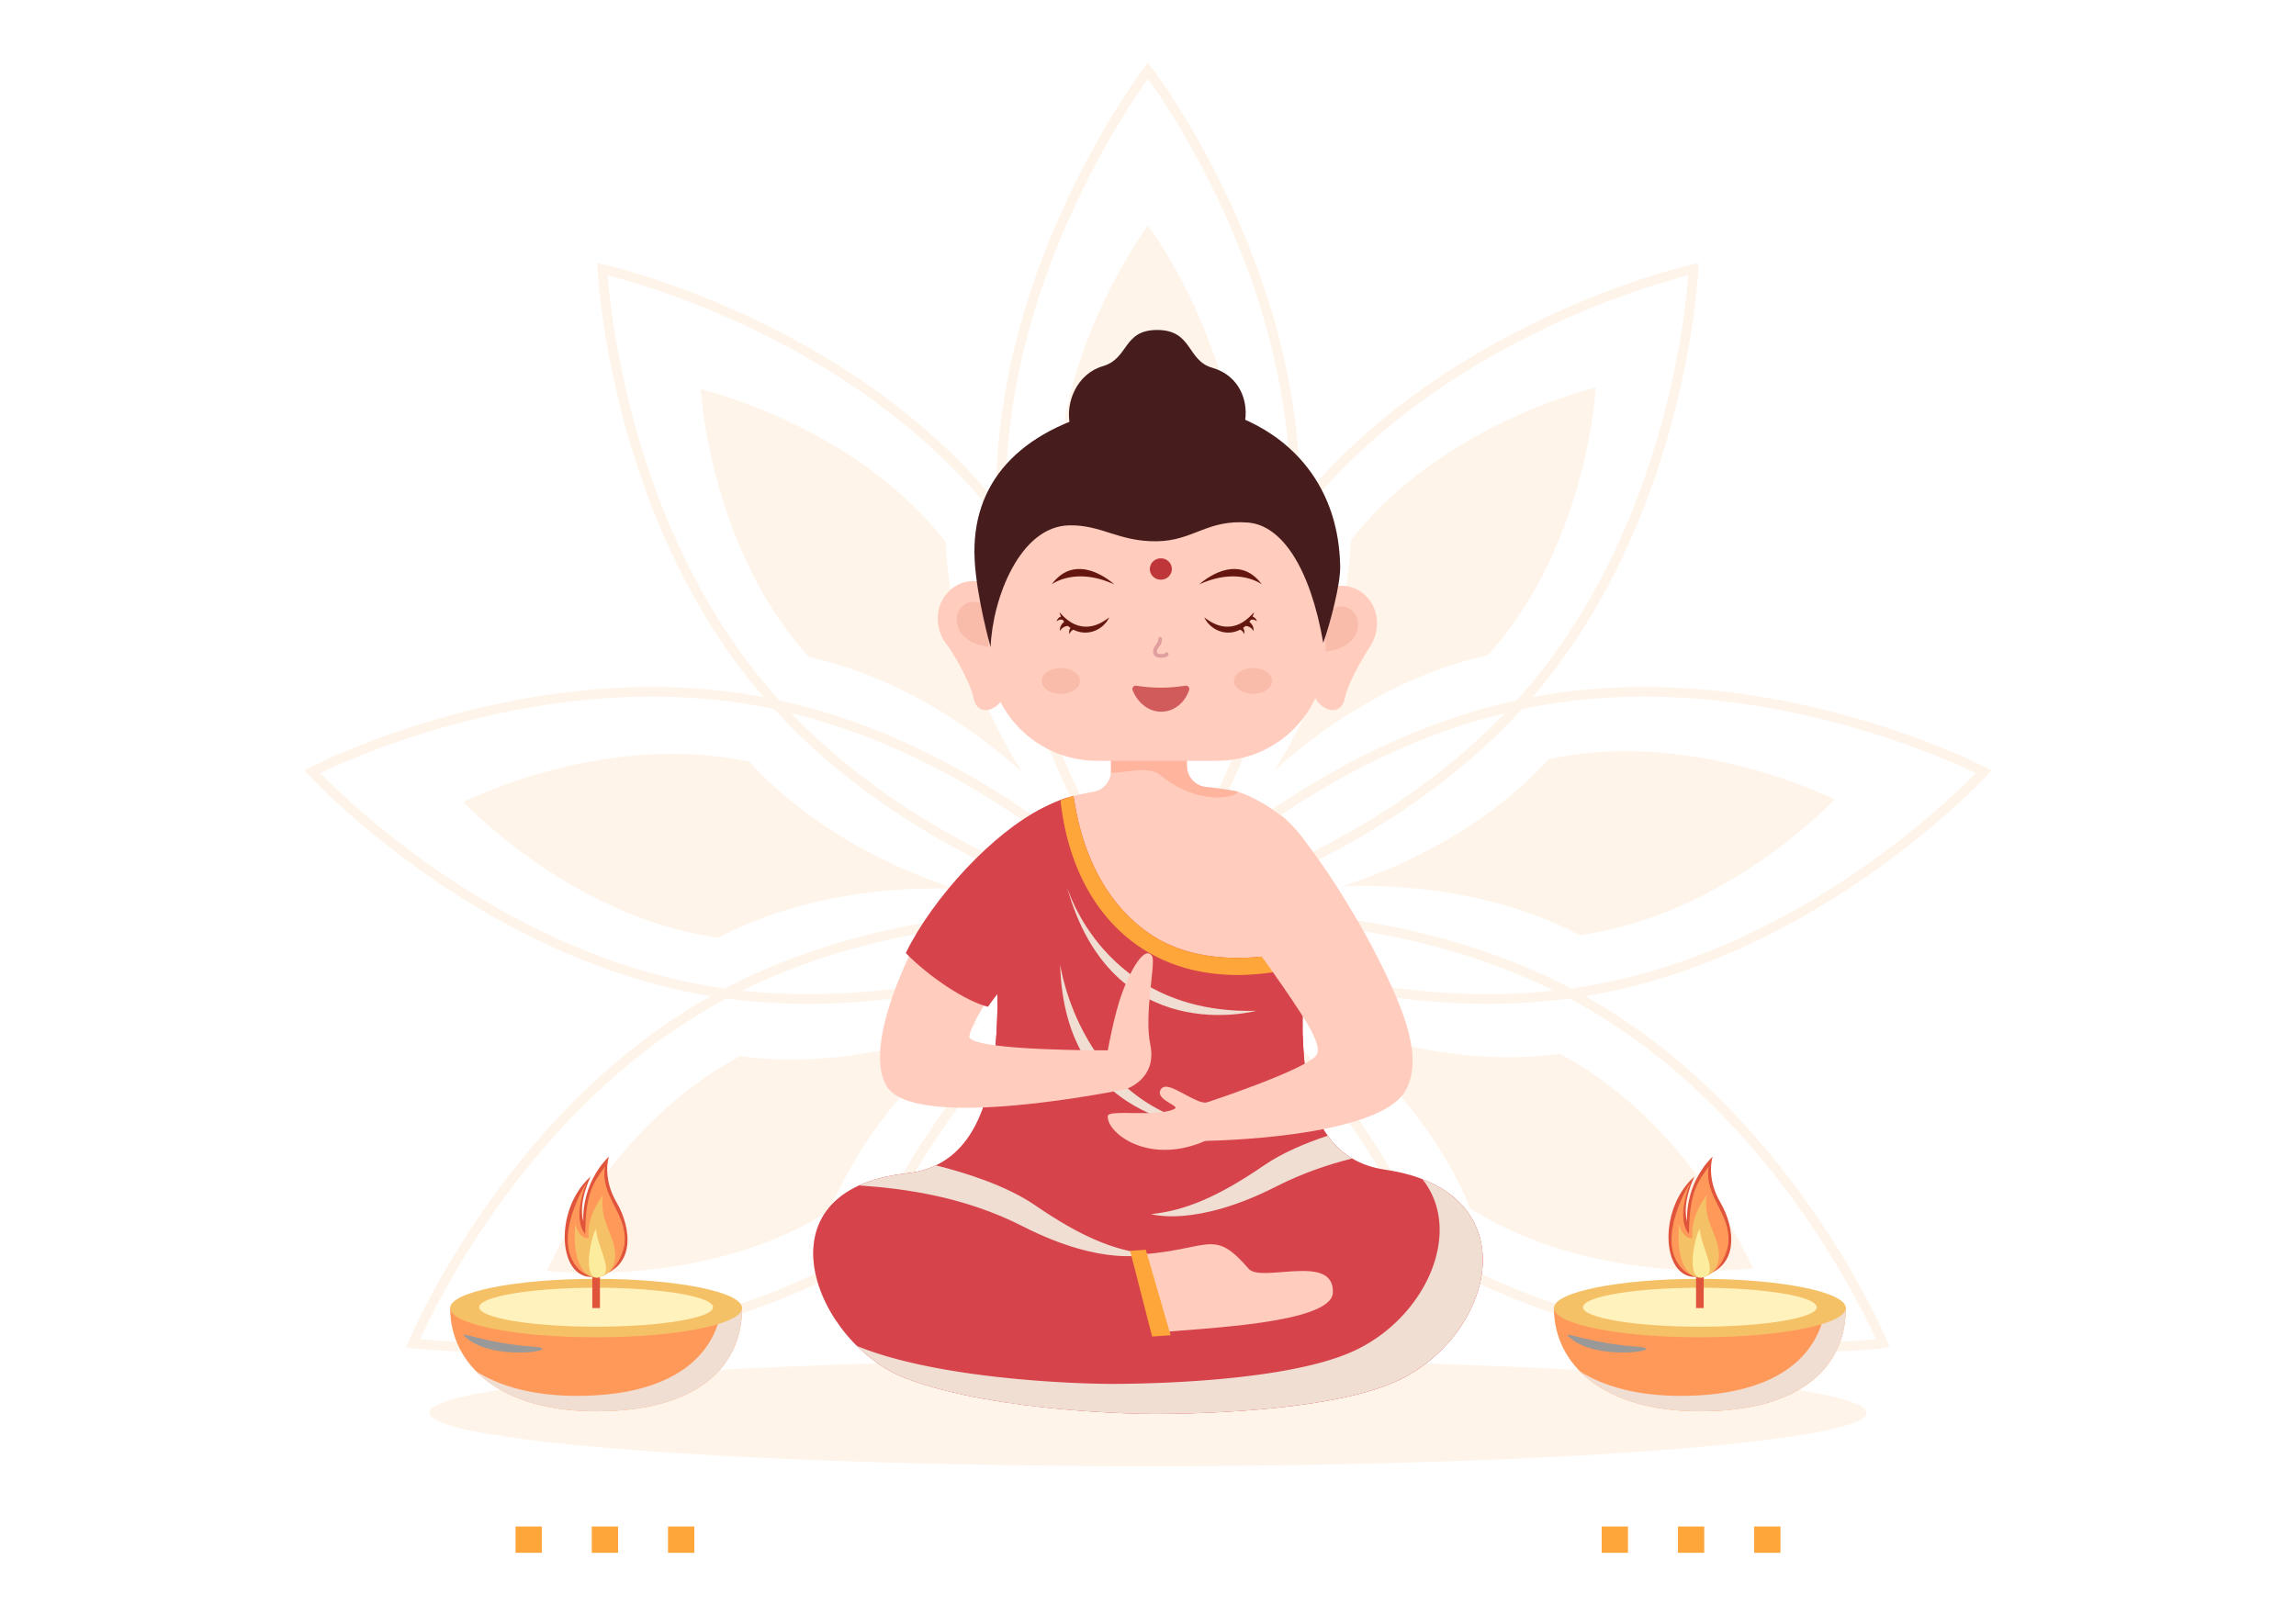 <svg xmlns="http://www.w3.org/2000/svg" viewBox="0 0 1364 960"><ellipse cx="682" cy="839.498" fill="#FFF4E9" rx="426.875" ry="31.723"/><path fill="#FFF4E9" d="M480.509 390.374c59.063 12.931 105.4 49.151 126.642 68.344-15.212-24.253-42.836-76.175-45.314-136.586a208.396 208.396 0 0 0-4.643-5.739c-50.234-59.866-126.581-81.474-140.863-85.086 1.082 14.698 9.123 93.662 59.332 153.499a207.32 207.32 0 0 0 4.846 5.568zM883.858 389.368a209.169 209.169 0 0 0 4.846-5.569c50.234-59.866 58.255-138.806 59.333-153.498-14.286 3.618-90.655 25.249-140.864 85.086a208.042 208.042 0 0 0-4.643 5.739c-2.479 60.411-30.102 112.334-45.314 136.586 21.242-19.193 67.579-55.413 126.642-68.344zM628.784 289.766c0 2.473.045 4.934.132 7.381 36.933 47.871 49.147 105.402 53.083 133.759 3.936-28.357 16.151-85.888 53.083-133.758.087-2.447.132-4.908.132-7.381 0-78.15-44.596-143.777-53.215-155.725-8.617 11.953-53.215 77.613-53.215 155.724zM567.691 528.136c-27.242-8.8-81.778-30.819-122.508-75.504-2.395-.51-4.81-.983-7.246-1.412-76.962-13.571-149.337 18.952-162.6 25.365 10.276 10.564 67.194 65.885 144.118 79.449 2.436.43 4.867.812 7.292 1.151 53.557-28.059 112.334-30.098 140.944-29.049z"/><path fill="#FFF4E9" d="M1179.807 456.036c-1.272-.668-128.759-66.61-265.237-42.542-1.415.249-2.818.521-4.225.787.934-1.084 1.87-2.164 2.794-3.264 89.083-106.165 95.72-249.539 95.776-250.975l.146-3.702-3.62.787c-1.404.305-141.448 31.737-230.53 137.901-.923 1.1-1.824 2.21-2.73 3.318.019-1.431.042-2.86.042-4.296 0-138.59-87.076-252.685-87.956-253.821L682 37.3l-2.268 2.93c-.879 1.136-87.956 115.231-87.956 253.821 0 1.436.023 2.865.042 4.296-.905-1.108-1.806-2.218-2.73-3.318-89.083-106.165-229.126-137.596-230.53-137.901l-3.62-.787.146 3.702c.057 1.436 6.693 144.809 95.776 250.975.923 1.1 1.86 2.18 2.794 3.264-1.406-.267-2.81-.538-4.225-.787-136.474-24.072-263.966 41.874-265.237 42.542l-3.278 1.724 2.491 2.743c.966 1.063 98.208 106.628 234.692 130.694 1.419.25 2.834.466 4.251.697-1.253.702-2.507 1.398-3.755 2.119C298.572 663.309 243.3 795.766 242.755 797.095l-1.403 3.429 3.671.499c.497.068 18.117 2.344 45.952 2.344 52.008-.001 139.663-7.946 217.841-53.082 1.243-.718 2.47-1.453 3.699-2.185-.507 1.338-1.017 2.673-1.509 4.023h341.987c-.491-1.349-1.002-2.684-1.509-4.021 1.229.731 2.455 1.465 3.699 2.183 78.185 45.141 165.836 53.082 217.841 53.082 27.827 0 45.456-2.276 45.952-2.344l3.671-.499-1.403-3.429c-.544-1.329-55.816-133.786-175.837-203.081-1.248-.721-2.502-1.418-3.755-2.119 1.417-.231 2.831-.447 4.25-.697 136.484-24.066 233.726-129.631 234.693-130.694l2.491-2.743-3.279-1.725zm-400.503-157.32c79.713-94.999 200.96-129.343 223.642-135.086-1.711 23.327-14.447 148.654-94.2 243.7a329.488 329.488 0 0 1-7.695 8.843c-93.77 20.53-167.337 78.034-201.062 108.505 24.152-38.504 68.009-120.939 71.943-216.85a330.717 330.717 0 0 1 7.372-9.112zm114.752 124.975c-73.296 76.52-171.727 108.497-202.823 117.096 22.967-22.607 99.874-91.872 202.823-117.096zM361.057 163.629c22.674 5.736 143.887 40.04 223.64 135.087a330.32 330.32 0 0 1 7.371 9.112c3.935 95.912 47.792 178.346 71.943 216.85-33.725-30.471-107.291-87.975-201.063-108.505a331.02 331.02 0 0 1-7.694-8.843c-79.712-94.998-92.481-220.366-94.197-243.701zm311.714 377.162c-31.085-8.588-129.502-40.54-202.828-117.1 102.956 25.225 179.865 94.497 202.828 117.1zM419.092 585.55C296.965 564.015 206.6 476.184 190.286 459.414c21.066-10.18 136.022-61.8 258.149-40.272a331.78 331.78 0 0 1 11.506 2.243c64.664 70.942 151.247 105.9 194.498 119.871-45.422-1.664-138.741 1.572-223.77 46.121a328.411 328.411 0 0 1-11.577-1.827zm252.412-37.583c-29.344 13.4-125.31 52.184-230.66 40.672 95.055-46.845 198.503-43.226 230.66-40.672zm-165.556 197.35c-107.396 62.005-233.077 52.811-256.355 50.448 9.595-21.339 64.471-134.779 171.868-196.785a329.682 329.682 0 0 1 10.27-5.686c16.4 2.203 32.609 3.186 48.43 3.185 75.932-.002 142.757-22.225 177.607-36.374-35.863 27.92-105.274 90.385-141.777 179.171a326.293 326.293 0 0 1-10.043 6.041zm18.65-11.616c42.705-96.987 124.276-160.708 150.552-179.421-13.865 29.124-62.453 120.521-150.552 179.421zm73.649-417.692c62.644 85.482 77.042 187.994 80.109 220.1-18.29-26.555-73.154-114.304-80.109-220.1zm-.524-10.239a330.11 330.11 0 0 1-.21-11.719c0-124.012 70.805-228.257 84.488-247.236 13.683 18.969 84.487 123.162 84.487 247.236 0 3.927-.072 7.834-.21 11.719-58.636 76.002-78.029 167.34-84.277 212.361-6.25-45.021-25.642-136.359-84.278-212.361zm168.029 10.239c-6.958 105.749-61.822 193.531-80.111 220.098 3.06-32.1 17.436-134.584 80.111-220.098zM688.85 554.28c26.276 18.713 107.847 82.434 150.552 179.422-88.098-58.9-136.686-150.297-150.552-179.422zm253.689 44.7c107.397 62.006 162.272 175.446 171.867 196.785-23.278 2.359-148.958 11.556-256.355-50.448a330.742 330.742 0 0 1-10.043-6.041c-36.501-88.782-105.906-151.245-141.772-179.167 34.85 14.151 101.668 36.371 177.601 36.369 15.814 0 32.031-.983 48.431-3.185a335.134 335.134 0 0 1 10.271 5.687zm-250.043-51.013c32.159-2.555 135.603-6.174 230.659 40.671-105.345 11.509-201.314-27.271-230.659-40.671zm252.411 37.583a330.399 330.399 0 0 1-11.577 1.828c-85.031-44.549-178.353-47.784-223.774-46.12 43.25-13.971 129.836-48.928 194.502-119.872a327.13 327.13 0 0 1 11.506-2.243c122.126-21.533 237.082 30.093 258.15 40.272-16.312 16.777-106.627 104.59-228.807 126.135z"/><path fill="#FFF4E9" d="M927.357 449.678c-2.436.429-4.851.901-7.246 1.412-40.73 44.684-95.266 66.703-122.509 75.504 28.609-1.048 87.387.991 140.944 29.05 2.425-.34 4.856-.722 7.292-1.151 76.962-13.57 133.849-68.886 144.118-79.448-13.268-6.412-85.675-38.93-162.599-25.367zM784.264 605.321c22.59 17.587 66.306 56.931 89.297 112.851a208.458 208.458 0 0 0 6.326 3.805c67.68 39.075 146.813 33.267 161.469 31.777-6.043-13.441-40.608-84.893-108.254-123.949a207.494 207.494 0 0 0-6.458-3.576c-59.923 8.05-115.854-10.138-142.38-20.908zM439.704 627.585a206.353 206.353 0 0 0-6.458 3.576c-67.68 39.075-102.216 110.51-108.254 123.948 14.662 1.487 93.824 7.28 161.47-31.776a208.458 208.458 0 0 0 6.326-3.805c22.991-55.92 66.707-95.263 89.297-112.851-26.527 10.77-82.458 28.957-142.381 20.908z"/><path fill="#FF9959" d="M440.844 777.276c0 33.883-25.348 61.37-86.703 61.351-56.89-.018-86.703-27.468-86.703-61.351 0-.471 173.406-.471 173.406 0z"/><path fill="#F0DED3" d="M428.724 777.085c-4.233 29.628-30.245 52.388-86.075 52.37-25.381-.008-45.368-5.479-59.727-14.543 14.234 14.424 38.15 23.705 71.219 23.715 61.355.019 86.703-27.468 86.703-61.351 0-.076-4.531-.14-12.12-.191z"/><ellipse cx="354.141" cy="777.276" fill="#F5C167" rx="86.703" ry="17.376"/><ellipse cx="354.141" cy="776.774" fill="#FFF2BD" rx="69.442" ry="11.578"/><path fill="#E0543C" d="M351.87 708.101h4.541v69.175h-4.541z"/><path fill="#E0543C" d="M361.739 687.218s-4.22 12.325 4.595 27.35c8.815 15.025 11.671 38.914-11.584 43.845-23.255 4.931-26.558-39.237-3.855-59.282 0 0-7.676 15.396-4.326 26.683 0 0-1.977-21.45 15.17-38.596z"/><path fill="#FF9959" d="M348.355 702.808s-20.485 32.262-5.697 50.101c5.361 6.467 12.426 6.352 16.8 4.396 7.694-3.439 11.146-14.372 11.548-18.097 1.967-18.254-14.559-27.813-11.616-46.061-6.059 9.072-11.501 13.825-11.733 40.016 0 .001-8.158-7.19.698-30.355z"/><path fill="#F5C167" d="M341.742 727.474c-.529 6.311-1.293 21.393 6.008 28.943 5.894 6.096 16.276 1.487 17.54-8.077 1.716-12.981-9.736-21.65-7.045-38.121 0 0-10.215 12.551-8.419 25.333-.002.001-5.053 2.04-8.084-8.078z"/><path fill="#FCED9E" d="M354.134 730.24c-2.851 3.582-8.791 30.882 1.663 28.822 10.291-2.029-1.227-17.691-1.663-28.822z"/><path fill="#999" d="M275.382 793.358c-1.7-1.875 15.786 5.089 41.271 6.849 21.766 1.502-25.945 10.05-41.271-6.849z"/><path fill="#FF9959" d="M1096.561 777.276c0 33.883-25.348 61.37-86.703 61.351-56.89-.018-86.703-27.468-86.703-61.351 0-.471 173.406-.471 173.406 0z"/><path fill="#F0DED3" d="M1084.441 777.085c-4.233 29.628-30.245 52.388-86.075 52.37-25.381-.008-45.368-5.479-59.727-14.543 14.234 14.424 38.15 23.705 71.219 23.715 61.355.019 86.703-27.468 86.703-61.351 0-.076-4.531-.14-12.12-.191z"/><ellipse cx="1009.858" cy="777.276" fill="#F5C167" rx="86.703" ry="17.376"/><ellipse cx="1009.858" cy="776.774" fill="#FFF2BD" rx="69.442" ry="11.578"/><path fill="#E0543C" d="M1007.588 708.101h4.541v69.175h-4.541z"/><path fill="#E0543C" d="M1017.456 687.218s-4.22 12.325 4.595 27.35c8.815 15.025 11.671 38.914-11.584 43.845s-26.558-39.237-3.856-59.282c0 0-7.676 15.396-4.326 26.683.001 0-1.976-21.45 15.171-38.596z"/><path fill="#FF9959" d="M1004.072 702.808s-20.485 32.262-5.697 50.101c5.361 6.467 12.425 6.352 16.8 4.396 7.694-3.439 11.146-14.372 11.548-18.097 1.967-18.254-14.559-27.813-11.616-46.061-6.059 9.072-11.501 13.825-11.733 40.016 0 .001-8.158-7.19.698-30.355z"/><path fill="#F5C167" d="M997.459 727.474c-.529 6.311-1.293 21.393 6.008 28.943 5.894 6.096 16.276 1.487 17.54-8.077 1.716-12.981-9.736-21.65-7.045-38.121 0 0-10.215 12.551-8.419 25.333-.002.001-5.053 2.04-8.084-8.078z"/><path fill="#FCED9E" d="M1009.852 730.24c-2.851 3.582-8.791 30.882 1.663 28.822 10.29-2.029-1.228-17.691-1.663-28.822z"/><path fill="#999" d="M931.099 793.358c-1.7-1.875 15.786 5.089 41.271 6.849 21.766 1.502-25.944 10.05-41.271-6.849z"/><path fill="#FFCCBD" d="M563.805 384.679s12.316 18.9 14.684 30.488c2.756 13.49 20.962 5.292 19.452-10.56-1.126-11.817-34.136-19.928-34.136-19.928zM813.551 384.679s-12.316 18.9-14.684 30.488c-2.756 13.49-20.962 5.292-19.452-10.56 1.125-11.817 34.136-19.928 34.136-19.928z"/><path fill="#471C1C" d="M739.192 252.677c-6.647 28.204-23.166 42.879-51.744 42.879-28.577 0-45.237-13.381-51.744-42.879-3.01-13.646 4.192-30.63 19.459-35.083 15.616-4.555 11.811-21.519 32.285-21.519 21.082 0 17.549 18.121 32.653 22.419 16.396 4.665 22.337 20.411 19.091 34.183z"/><path fill="#FFCCBD" d="M829.786 820.688c-45.237 20.782-146.923 19.481-146.923 19.481s-89.642-.383-144.297-20.98c-54.611-20.596-91.14-112.13.219-121.987 74.432-8.031 49.421-138.387 51.072-184.309 0 0 1.029-4.173 1.79-6.088 6.096-15.172 24.512-26.541 42.136-32.851 0 0 48.814-1.574 51.463-2.056l50.004-1.543c18.071 6.296 37.378 20.953 43.595 36.489.761 1.914 1.791 6.049 1.791 6.049-.723 52.202-30.725 171.446 42.157 182.153 86.798 12.751 65.423 98.799 6.993 125.642z"/><path fill="#D6434B" d="M829.786 820.688c-45.237 20.782-146.923 19.481-146.923 19.481s-89.642-.383-144.297-20.98c-54.611-20.596-91.14-112.13.219-121.987 74.432-8.031 49.421-138.387 51.072-184.309 0 0 1.029-4.173 1.79-6.088 6.096-15.172 24.512-26.541 42.136-32.851l15.5 95.25c18.071 6.296 123.472 11.736 124.782 49.115 1.339 38.187 11.895 71.316 48.726 76.727 86.8 12.751 65.425 98.799 6.995 125.642z"/><path fill="#F0DED3" d="M829.784 820.679c-45.228 20.795-146.925 19.493-146.925 19.493s-89.633-.383-144.301-20.986c-10.857-4.098-21.006-10.991-29.565-19.512a53.698 53.698 0 0 0 3.944 1.647c54.649 20.604 144.301 20.986 144.301 20.986s101.677 1.302 146.925-19.493c42.758-19.627 65.678-70.983 40.862-102.099 60.088 23.189 37.532 95.742-15.241 119.964z"/><path fill="#FFCCBD" d="M633.784 473.955c1.226 4.595 3.006 10.302 6.07 15.951v.019c6.797 12.542 19.818 24.912 46.856 24.739 33.778-.23 48.541-32.82 48.541-44.309-6.185-1.245-12.561-2.087-18.631-2.681-4.002-.383-7.449-2.566-9.478-5.725a12.393 12.393 0 0 1-2.049-6.855V438.11h-45.056v19.914c0 6.185-4.481 11.431-10.57 12.503-5.248.919-10.59 2.049-15.683 3.428z"/><path fill="#FFB49E" d="M735.25 470.362c0 3.6-23.86 8.707-45.727-9.688-7.229-6.081-22.594-1.035-29.545-1.514.038-.364.057-.747.057-1.129v-19.914h45.056v16.984c0 2.528.747 4.883 2.049 6.855 2.03 3.159 5.476 5.342 9.478 5.725 6.07.594 12.447 1.436 18.632 2.681z"/><path fill="#FFCCBD" d="M784.606 399.383c9.991-.701 28.089-6.203 32.553-22.384 2.03-7.324.691-14.826-3.679-20.571-4.055-5.331-10.121-8.39-16.643-8.39-6.078 0-12.041 2.738-16.791 7.708L777.893 358l-.928 10.653-1.164 13.602-1.554 17.853 10.359-.725z"/><path fill="#FABCAA" d="m788.546 364.336-.528 6.06-.934 10.913-.525 6.039s16.571-1.161 19.771-12.762c3.044-10.982-8.844-19.606-17.784-10.25z"/><path fill="#FFCCBD" d="M590.569 396.6c-9.991-.701-28.089-6.203-32.553-22.384-2.03-7.324-.691-14.826 3.679-20.571 4.054-5.332 10.121-8.39 16.642-8.39 6.078 0 12.041 2.738 16.791 7.708l2.154 2.254.928 10.653 1.164 13.602 1.554 17.853-10.359-.725z"/><path fill="#FABCAA" d="m586.63 361.553.528 6.06.934 10.913.526 6.039s-16.571-1.161-19.771-12.762c-3.045-10.982 8.842-19.606 17.783-10.25z"/><path fill="#FFCCBD" d="M650.88 258.368h72.888c35.218 0 63.766 28.549 63.766 63.766v65.304c0 35.703-28.942 64.645-64.645 64.645h-71.13c-35.702 0-64.645-28.942-64.645-64.645v-65.304c0-35.217 28.549-63.766 63.766-63.766z"/><path fill="#471C1C" d="M796.167 336.974c.138 10.166-5.849 33.336-10.053 45.012-7.772-44.654-24.614-69.813-44.634-71.46-24.348-2.002-32.427 10.795-54.156 11.103-22.776.324-32.754-9.834-52.148-9.462-29.202.561-45.529 43.215-46.692 72.397 0 0-8.36-29.747-9.476-52.045-2.266-45.275 26.041-76.654 80.671-89.527 63.97-15.073 135.446 17.264 136.488 93.982z"/><path fill="#F0DED3" d="M681.998 745.12s-26.003 8.253-74.506-16.467c-34.046-17.348-69.087-22.365-97.139-24.242 7.621-3.485 17.042-5.974 28.435-7.2 6.472-.708 12.179-2.317 17.233-4.73 17.1 4.251 41.743 11.91 59.053 23.801 26.655 18.326 46.742 26.847 66.924 28.838zM803.284 688.403c-14.706 3.657-29.91 8.904-44.922 16.544-48.522 24.739-74.525 16.487-74.525 16.487 20.201-1.991 40.269-10.532 66.923-28.837 10.992-7.563 24.931-13.404 38.009-17.731 3.848 5.456 8.635 10.052 14.515 13.537z"/><path fill="#FABCAA" d="M618.891 404.606c0 4.246 5.087 7.688 11.362 7.688s11.362-3.442 11.362-7.688c0-4.246-5.087-7.688-11.362-7.688-6.276 0-11.362 3.442-11.362 7.688z"/><ellipse cx="744.396" cy="404.606" fill="#FABCAA" rx="11.362" ry="7.688"/><path fill="#D15A5A" d="M674.893 407.453c-1.503-.112-2.613 1.382-2.026 2.77 1.779 4.213 4.325 7.348 7.226 9.366v.08c6.263 4.54 14.249 4.225 20.043-.469 2.698-2.135 4.894-5.176 6.305-9.121.488-1.364-.627-2.763-2.07-2.642l-.243.019c-9.786 1.566-19.415 1.566-29.203 0l-.032-.003z"/><path fill="#E09E9E" d="M686.015 384.109c.452-.718 1-1.371 1.447-2.092.372-.6.795-1.374.695-2.11-.081-.595.144-1.196.778-1.37.52-.142 1.288.178 1.37.778.226 1.649-.373 3.075-1.31 4.409-.719 1.023-1.744 2.145-1.735 3.429.003.414.11.859.47 1.122.412.301 1.047.31 1.535.331 1.038.046 2.348.161 3.083-.639.972-1.057 2.544.521 1.575 1.575-1.09 1.186-2.754 1.345-4.273 1.305-1.71-.045-3.534-.371-4.291-2.116-.673-1.552-.21-3.248.656-4.622z"/><path fill="#65170F" d="M661.946 347.257s-21.956-20.564-37.172 0c0 0 13.867-10.685 37.172 0zM652.624 373.734c-2.786 1.651-6.196 2.446-9.523 2.067-1.879-.196-3.697-.77-5.357-1.617-1.614.613-2.136 1.902-2.331 2.63-.596-1.502-.046-2.895.538-3.694a15.601 15.601 0 0 1-1.486-1.163c-2.786.189-4.139 1.958-4.741 2.987-.29-2.608 1.257-4.518 2.487-5.423-.298-.393-.58-.796-.84-1.21-1.81-.48-3.019.374-3.601.902.323-1.644 1.618-2.521 2.55-2.851-.381-.832-.7-1.686-.937-2.559 2.091 2.262 4.19 4.282 6.553 5.764 2.345 1.492 4.906 2.431 7.543 2.711 2.636.288 5.341-.085 7.938-1.056 2.612-.956 5.077-2.492 7.533-4.351-1.308 2.794-3.529 5.219-6.326 6.863zM712.467 347.257s21.956-20.564 37.172 0c0 0-13.868-10.685-37.172 0zM721.789 373.734c2.786 1.651 6.195 2.446 9.523 2.067 1.879-.196 3.697-.77 5.357-1.617 1.614.613 2.136 1.902 2.331 2.63.596-1.502.046-2.895-.538-3.694a15.601 15.601 0 0 0 1.486-1.163c2.786.189 4.139 1.958 4.741 2.987.29-2.608-1.257-4.518-2.487-5.423.298-.393.58-.796.84-1.21 1.81-.48 3.019.374 3.601.902-.323-1.644-1.618-2.521-2.55-2.851.381-.832.7-1.686.937-2.559-2.091 2.262-4.19 4.282-6.553 5.764-2.345 1.492-4.906 2.431-7.543 2.711-2.636.288-5.341-.085-7.938-1.056-2.612-.956-5.077-2.492-7.533-4.351 1.307 2.794 3.529 5.219 6.326 6.863z"/><ellipse cx="689.633" cy="338.117" fill="#BE3639" rx="6.556" ry="6.355"/><path fill="#D6434B" d="M585.34 654.136c13.861-44.424 3.44-111.078 4.532-141.246 0 0 1.025-4.168 1.786-6.087 5.16-12.9 19.251-23.023 34.17-29.671.033 0 .066-.033.099-.033a139.395 139.395 0 0 1 8.667-3.175h.033c1.026-.331 2.05-.661 3.076-.959 0 0 .066.298.166.86 1.29 6.417 6.57 55.321 45.967 81.574 38.365 25.564 92.698 7.739 92.698 7.739-2.878 30.631-4.995 64.966 2.646 90.999H585.34z"/><path fill="#FFA63B" d="M776.535 563.136c-.331 3.473-.628 6.98-.926 10.519-84.979 22.792-137.872-25.437-145.579-98.144a93.056 93.056 0 0 1 4.565-1.588h.033c1.026-.331 2.05-.661 3.076-.959 0 0 .066.298.166.86 1.29 6.417 6.583 55.307 45.979 81.572 38.338 25.569 92.686 7.74 92.686 7.74z"/><path fill="#F0DED3" d="M633.784 526.732s21.757 76.403 112.588 73.886c0 0-85.806 23.624-112.588-73.886zM629.815 573.064s11.985 86.154 94.195 97.408c0 0-91.538 2.558-94.195-97.408z"/><path fill="#FFCCBD" d="M526.337 644.788c15.552 28.893 142.633 2.34 142.633 2.34s18.666-5.841 14.391-26.424c-3.796-18.261 3.391-48.738 1.087-52.479-4.312-7.002-12.843 8.311-17.726 21.504-4.865 13.193-8.605 34.403-8.605 34.403s-77.412.405-82.203-7.573c-.81-1.345 3.697-12.622 12.966-25.41 13.12-18.132 28.043-39.267 28.043-39.267l-15.854-49.901c-9.49 4.92-41.453 26.407-57.945 59.759-15.552 31.509-26.203 65.561-16.787 83.048z"/><path fill="#D6434B" d="M538.094 566.332c13.951 14.185 35.265 28.457 48.844 31.937 8.267-12.392 35.47-42.929 35.176-42.253l-2.772-75.731c-28.898 13.983-65.282 53.188-81.248 86.047z"/><path fill="#D1D3D4" d="m576.023 595.461-.218-.098.218.098z"/><path fill="#FFCCBD" d="m679.89 745.261 12.611 46.236c19.722-2.296 98.383-4.831 99.303-23.256 1.202-24.057-42.489-5.63-50.035-14.346-20.621-23.816-22.339-11.989-61.879-8.634z"/><path fill="#FFA63B" d="m680.702 742.608 14.742 50.804-10.989.799-13.068-50.926z"/><path fill="#FFCCBD" d="M818.654 569.435c-18.876-37.43-49.264-81.437-59.083-85.66l-18.688 72.824s17.474 23.163 32.36 46.166c8.58 13.26 10.711 20.271 9.169 23.622-3.89 8.455-65.697 28.766-65.697 28.766l-.299 22.756s103.224-1.253 118.741-30.164c10.355-19.293-.68-46.935-16.503-78.31z"/><path fill="#FFCCBD" d="M718.492 677.534c3.342-.269 8.678-.742 15.131-1.47 6.218-.702 10.731-6.253 10.141-12.483l-.191-2.017c-.697-7.358-5.245-8.322-14.245-8.085l-9.203 1.101a11.465 11.465 0 0 1-7.907-.222c-9.548-3.814-19.282-11.872-22.494-7.169-4.143 6.067 11.347 9.859 8.226 11.591-9.575 5.326-39.563.226-39.856 4.383-.685 9.742 23.434 29.156 56.854 15.237a11.67 11.67 0 0 1 3.544-.866z"/><path fill="#FFA63B" d="M306.252 907.076h15.624V922.7h-15.624zM351.552 907.076h15.624V922.7h-15.624zM396.853 907.076h15.624V922.7h-15.624zM951.523 907.076h15.624V922.7h-15.624zM996.824 907.076h15.624V922.7h-15.624zM1042.124 907.076h15.624V922.7h-15.624z"/></svg>